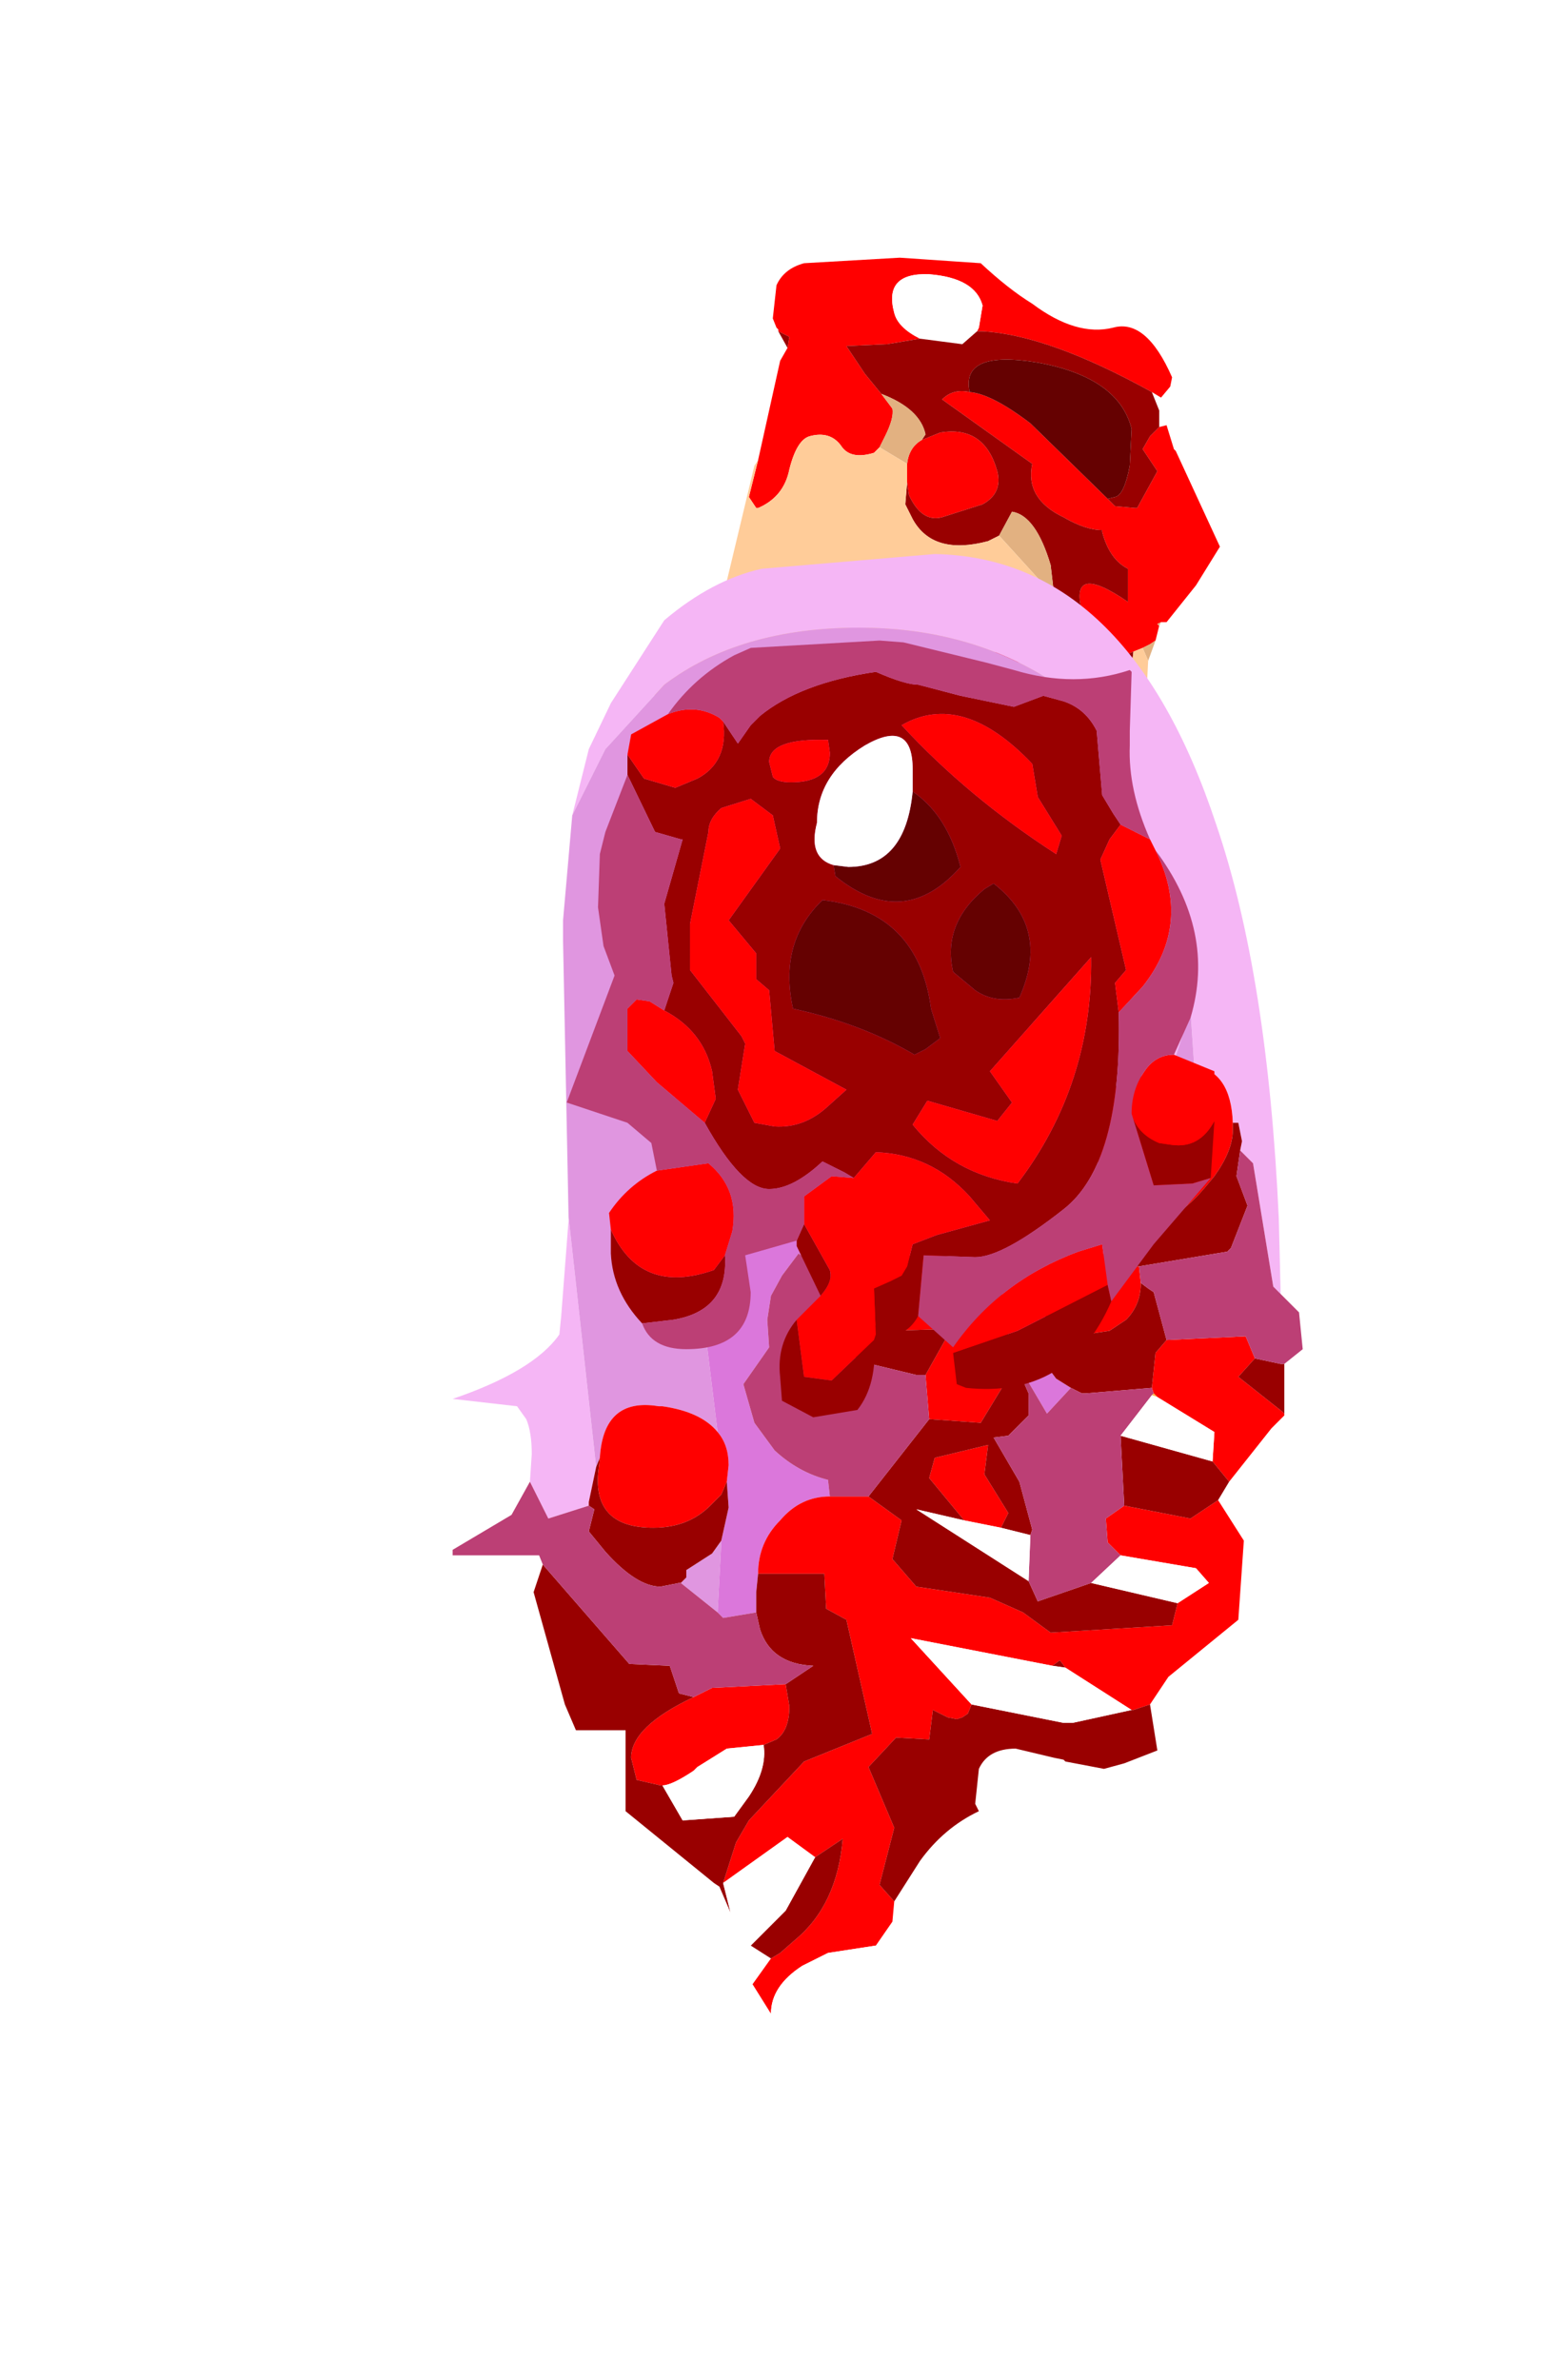 <?xml version="1.0" encoding="UTF-8" standalone="no"?>
<svg xmlns:ffdec="https://www.free-decompiler.com/flash" xmlns:xlink="http://www.w3.org/1999/xlink" ffdec:objectType="frame" height="64.65px" width="42.5px" xmlns="http://www.w3.org/2000/svg">
  <g transform="matrix(1.0, 0.0, 0.0, 1.0, 25.2, 34.75)">
    <use ffdec:characterId="1319" height="18.05" id="neck" transform="matrix(1.0, 0.0, 0.0, 1.0, -8.15, -27.75)" width="16.1" xlink:href="#sprite0"/>
    <use ffdec:characterId="1322" height="40.6" transform="matrix(1.0, 0.0, 0.0, 1.0, -12.9, -19.7)" width="23.1" xlink:href="#shape1"/>
    <use ffdec:characterId="1321" height="17.6" id="wound" transform="matrix(1.0E-4, -1.0, 1.0, 1.0E-4, -9.801, 3.749)" width="21.1" xlink:href="#sprite1"/>
    <use ffdec:characterId="1138" height="0.0" id="spineRef" transform="matrix(1.0, 0.0, 0.0, 1.0, 2.3, -25.2)" width="0.0" xlink:href="#sprite2"/>
  </g>
  <defs>
    <g id="sprite0" transform="matrix(1.0, 0.0, 0.0, 1.0, 7.3, 10.1)">
      <use ffdec:characterId="1318" height="18.05" transform="matrix(1.0, 0.0, 0.0, 1.0, -7.3, -10.1)" width="16.1" xlink:href="#shape0"/>
    </g>
    <g id="shape0" transform="matrix(1.0, 0.0, 0.0, 1.0, 7.3, 10.1)">
      <path d="M-3.2 -8.1 L-3.2 -8.15 -3.25 -8.2 -3.35 -8.45 -3.25 -9.35 Q-3.05 -9.8 -2.5 -9.95 L0.1 -10.1 2.3 -9.95 Q3.05 -9.25 3.7 -8.85 4.9 -7.95 5.9 -8.2 6.8 -8.45 7.5 -6.85 L7.45 -6.6 7.2 -6.3 6.95 -6.45 Q4.15 -8.0 2.35 -8.1 L2.2 -8.1 2.25 -8.2 2.35 -8.8 Q2.15 -9.55 0.9 -9.65 -0.35 -9.7 -0.05 -8.6 0.05 -8.2 0.65 -7.9 L-0.25 -7.75 -1.35 -7.7 -0.85 -6.95 -0.4 -6.4 -0.1 -6.0 Q-0.05 -5.75 -0.3 -5.25 L-0.45 -4.95 -0.6 -4.8 Q-1.25 -4.6 -1.5 -5.0 -1.8 -5.4 -2.35 -5.25 -2.7 -5.15 -2.9 -4.35 -3.05 -3.6 -3.75 -3.3 L-3.8 -3.3 -4.0 -3.6 -3.75 -4.6 -3.15 -7.3 -2.95 -7.65 -2.9 -7.95 -3.2 -8.1 M7.15 -5.5 L7.35 -5.55 7.55 -4.9 7.6 -4.85 8.8 -2.25 8.15 -1.2 7.35 -0.2 7.2 -0.2 7.1 -0.15 7.15 -0.1 7.05 0.3 6.9 0.4 6.7 0.5 6.45 0.6 Q6.1 0.75 6.0 0.85 L5.45 0.15 5.05 -0.5 Q4.7 -1.85 6.3 -0.75 L6.3 -1.65 Q5.8 -1.9 5.6 -2.65 L5.6 -2.7 Q5.15 -2.7 4.55 -3.05 3.5 -3.55 3.7 -4.5 L1.25 -6.25 Q1.55 -6.55 2.0 -6.45 2.6 -6.4 3.65 -5.6 L5.75 -3.55 5.95 -3.35 6.5 -3.3 6.55 -3.3 7.1 -4.3 6.7 -4.9 6.9 -5.25 7.15 -5.5 M0.7 -5.15 L1.2 -5.35 Q2.4 -5.55 2.75 -4.3 2.9 -3.7 2.35 -3.4 L1.25 -3.05 Q0.7 -2.9 0.35 -3.65 L0.3 -4.0 0.3 -4.5 Q0.35 -4.95 0.7 -5.15 M4.3 -0.75 L4.55 -0.25 4.5 0.5 4.15 1.0 4.05 1.05 2.85 0.8 2.3 0.15 Q1.95 -1.1 3.1 -1.2 3.9 -1.25 4.3 -0.75" fill="#ff0000" fill-rule="evenodd" stroke="none"/>
      <path d="M2.2 -8.1 L1.8 -7.75 0.65 -7.9 Q0.05 -8.2 -0.05 -8.6 -0.35 -9.7 0.9 -9.65 2.15 -9.55 2.35 -8.8 L2.25 -8.2 2.2 -8.1" fill="#ffffff" fill-rule="evenodd" stroke="none"/>
      <path d="M6.95 -6.45 L7.15 -5.95 7.15 -5.5 6.9 -5.25 6.7 -4.9 7.1 -4.3 6.55 -3.3 6.5 -3.3 5.95 -3.35 5.75 -3.55 5.95 -3.6 Q6.2 -3.65 6.35 -4.45 L6.4 -5.45 Q6.05 -6.85 3.85 -7.25 1.75 -7.6 2.0 -6.45 1.55 -6.55 1.25 -6.25 L3.7 -4.5 Q3.5 -3.55 4.55 -3.05 5.15 -2.7 5.6 -2.7 L5.6 -2.65 Q5.8 -1.9 6.3 -1.65 L6.3 -0.75 Q4.7 -1.85 5.05 -0.5 L5.45 0.15 6.0 0.85 Q6.1 0.75 6.45 0.6 L6.35 1.4 6.3 1.9 5.8 2.25 4.15 1.0 4.5 0.5 4.55 -0.25 4.3 -0.75 4.3 -0.9 4.2 -1.75 Q3.8 -3.1 3.15 -3.2 L2.8 -2.55 2.5 -2.4 Q1.0 -2.0 0.45 -3.0 L0.25 -3.4 0.3 -4.0 0.35 -3.65 Q0.7 -2.9 1.25 -3.05 L2.35 -3.4 Q2.9 -3.7 2.75 -4.3 2.4 -5.55 1.2 -5.35 L0.7 -5.15 0.8 -5.3 Q0.65 -6.0 -0.4 -6.4 L-0.85 -6.95 -1.35 -7.7 -0.25 -7.75 0.65 -7.9 1.8 -7.75 2.2 -8.1 2.35 -8.1 Q4.15 -8.0 6.95 -6.45 M-2.95 -7.65 L-3.2 -8.1 -2.9 -7.95 -2.95 -7.65" fill="#990000" fill-rule="evenodd" stroke="none"/>
      <path d="M2.0 -6.45 Q1.75 -7.6 3.85 -7.25 6.05 -6.85 6.4 -5.45 L6.35 -4.45 Q6.2 -3.65 5.95 -3.6 L5.75 -3.55 3.65 -5.6 Q2.6 -6.4 2.0 -6.45" fill="#650101" fill-rule="evenodd" stroke="none"/>
      <path d="M7.2 -0.2 L7.15 -0.1 7.1 -0.15 7.2 -0.2 M7.05 0.3 L6.85 0.85 6.7 0.5 6.9 0.4 7.05 0.3 M-0.4 -6.4 Q0.65 -6.0 0.8 -5.3 L0.7 -5.15 Q0.35 -4.95 0.3 -4.5 L-0.45 -4.95 -0.3 -5.25 Q-0.05 -5.75 -0.1 -6.0 L-0.4 -6.4 M2.8 -2.55 L3.15 -3.2 Q3.8 -3.1 4.2 -1.75 L4.3 -0.9 2.8 -2.55" fill="#e2b181" fill-rule="evenodd" stroke="none"/>
      <path d="M6.85 0.85 L6.75 2.8 7.05 7.95 6.4 6.95 Q0.65 1.55 -7.3 1.8 L-6.15 1.05 -5.55 0.65 -4.7 -0.9 -3.85 -4.45 -3.75 -4.6 -4.0 -3.6 -3.8 -3.3 -3.75 -3.3 Q-3.05 -3.6 -2.9 -4.35 -2.7 -5.15 -2.35 -5.25 -1.8 -5.4 -1.5 -5.0 -1.25 -4.6 -0.6 -4.8 L-0.45 -4.95 0.3 -4.5 0.3 -4.0 0.25 -3.4 0.45 -3.0 Q1.0 -2.0 2.5 -2.4 L2.8 -2.55 4.3 -0.9 4.3 -0.75 Q3.9 -1.25 3.1 -1.2 1.95 -1.1 2.3 0.15 L2.85 0.8 4.05 1.05 4.15 1.0 5.8 2.25 6.3 1.9 6.35 1.4 6.45 0.6 6.7 0.5 6.85 0.85" fill="#ffcc99" fill-rule="evenodd" stroke="none"/>
    </g>
    <g id="shape1" transform="matrix(1.0, 0.0, 0.0, 1.0, 12.9, 19.7)">
      <path d="M5.55 -5.4 L5.65 -12.05 Q5.65 -14.85 3.05 -16.45 0.9 -17.7 -1.85 -17.7 -5.1 -17.7 -7.15 -16.15 L-8.75 -14.4 -9.65 -12.6 -9.2 -14.4 -8.6 -15.65 -7.15 -17.9 Q-5.85 -19.0 -4.5 -19.3 L0.2 -19.7 Q5.45 -19.6 7.85 -12.35 9.25 -8.25 9.55 -1.65 L9.6 0.4 9.4 0.2 8.85 -3.15 8.5 -3.5 8.55 -3.75 8.45 -4.25 8.3 -4.25 Q8.25 -5.65 7.25 -5.8 L7.15 -7.3 6.65 -5.75 6.3 -5.7 6.0 -5.6 5.55 -5.4 M-9.75 -1.7 L-9.0 5.1 -9.2 6.05 -9.2 6.15 -10.3 6.5 -10.8 5.5 -10.75 4.75 Q-10.75 4.15 -10.9 3.8 L-11.15 3.45 -12.9 3.25 Q-10.7 2.5 -10.0 1.5 L-9.95 1.0 -9.75 -1.6 -9.75 -1.7" fill="#f5b6f5" fill-rule="evenodd" stroke="none"/>
      <path d="M3.2 1.05 L2.8 -0.95 2.35 -5.4 2.3 -5.65 3.05 -7.4 Q3.95 -9.85 3.95 -11.95 3.95 -13.65 2.2 -15.0 0.5 -16.3 -1.55 -16.3 -6.9 -16.2 -7.1 -8.55 L-7.1 -7.9 Q-7.1 -5.9 -6.35 -1.15 L-5.7 4.15 Q-6.15 3.6 -7.2 3.45 L-7.3 3.45 Q-8.8 3.2 -8.9 4.85 L-9.0 5.1 -9.75 -1.7 -9.9 -9.2 -9.9 -9.75 -9.65 -12.6 -8.75 -14.4 -7.15 -16.15 Q-5.1 -17.7 -1.85 -17.7 0.9 -17.7 3.05 -16.45 5.65 -14.85 5.65 -12.05 L5.55 -5.4 Q4.5 -5.05 4.3 -4.5 L4.25 -4.25 4.3 -4.15 4.65 -3.1 4.6 -2.4 4.8 -0.9 4.9 -0.75 4.9 -0.7 4.3 -0.55 3.85 -0.3 Q3.25 0.05 3.25 0.75 L3.25 0.85 3.2 1.05 M-5.6 7.1 L-5.6 7.15 -5.7 9.05 -6.7 8.25 -6.55 8.1 -6.55 7.9 -5.85 7.45 -5.6 7.1 M6.65 -5.75 L7.15 -7.3 7.25 -5.8 6.65 -5.75" fill="#e096e0" fill-rule="evenodd" stroke="none"/>
      <path d="M-5.7 4.15 L-6.35 -1.15 Q-7.1 -5.9 -7.1 -7.9 L-7.1 -8.55 Q-6.9 -16.2 -1.55 -16.3 0.5 -16.3 2.2 -15.0 3.95 -13.65 3.95 -11.95 3.95 -9.85 3.05 -7.4 L2.3 -5.65 2.35 -5.4 2.8 -0.95 3.2 1.05 3.1 1.65 3.3 2.45 3.35 2.5 3.5 2.7 3.9 2.95 3.25 3.65 2.25 1.95 2.0 0.2 1.7 -0.25 0.7 -0.6 Q-0.95 -0.9 -2.45 0.05 L-3.5 -0.7 -3.95 -0.1 -4.25 0.45 -4.35 1.1 -4.3 1.85 -5.0 2.85 -4.7 3.9 -4.15 4.65 Q-3.5 5.25 -2.7 5.45 L-2.65 5.9 Q-3.45 5.9 -4.0 6.55 -4.6 7.15 -4.6 8.0 L-4.65 8.5 -4.65 9.05 -5.55 9.2 -5.7 9.05 -5.6 7.15 -5.6 7.1 -5.4 6.2 -5.45 5.5 -5.4 5.05 Q-5.4 4.5 -5.7 4.15" fill="#db77db" fill-rule="evenodd" stroke="none"/>
      <path d="M3.25 0.85 L3.25 0.75 Q3.25 0.05 3.85 -0.3 L4.3 -0.55 4.9 -0.7 5.7 -0.35 5.75 -0.35 5.8 0.1 Q5.8 0.7 5.4 1.1 L4.95 1.4 4.3 1.5 4.0 1.5 3.35 1.35 3.3 1.25 3.25 0.85 M4.65 -3.1 L4.3 -4.15 4.25 -4.25 4.3 -4.5 Q4.5 -5.05 5.55 -5.4 L6.0 -5.6 6.3 -5.7 6.65 -5.75 7.25 -5.8 Q8.25 -5.65 8.3 -4.25 L8.3 -4.05 Q8.3 -3.5 7.8 -2.8 L7.55 -2.5 Q6.75 -1.55 6.05 -1.55 5.6 -1.55 5.2 -2.05 L5.15 -2.15 4.7 -3.0 4.65 -3.1 M-8.9 4.85 Q-8.8 3.2 -7.3 3.45 L-7.2 3.45 Q-6.15 3.6 -5.7 4.15 -5.4 4.5 -5.4 5.05 L-5.45 5.5 -5.6 5.85 -5.9 6.15 Q-6.5 6.75 -7.45 6.75 -9.05 6.75 -8.95 5.3 L-8.9 4.85 M-4.6 8.0 Q-4.6 7.15 -4.0 6.55 -3.45 5.9 -2.65 5.9 L-1.6 5.9 -0.7 6.55 -0.95 7.6 -0.3 8.35 1.7 8.65 2.6 9.05 3.35 9.6 6.65 9.4 6.8 8.8 7.65 8.25 7.3 7.85 5.25 7.5 4.9 7.15 4.85 6.5 5.35 6.15 7.15 6.5 7.9 6.0 8.6 7.1 8.45 9.25 6.55 10.8 6.05 11.55 5.6 11.7 5.55 11.7 3.75 10.55 3.6 10.35 3.4 10.5 -0.45 9.75 1.2 11.55 1.1 11.8 0.95 11.9 0.8 11.95 0.55 11.9 0.15 11.7 0.05 12.5 -0.85 12.45 -1.6 13.25 -0.9 14.9 -1.3 16.45 -0.9 16.9 -0.95 17.45 -1.4 18.1 -2.7 18.3 -3.4 18.65 Q-4.25 19.2 -4.25 19.95 L-4.75 19.15 -4.25 18.45 -4.0 18.3 -3.6 17.95 Q-2.45 17.0 -2.3 15.2 L-3.05 15.7 -3.8 15.15 -5.55 16.4 -5.2 15.3 -4.85 14.7 -3.35 13.1 -1.5 12.35 -2.2 9.25 -2.75 8.95 -2.8 8.0 -4.6 8.0 M-2.45 0.05 Q-0.95 -0.9 0.7 -0.6 L1.7 -0.25 2.0 0.2 2.25 1.95 2.3 2.5 1.45 3.9 0.05 3.8 -0.05 2.6 0.65 1.35 -1.05 1.4 -2.3 0.85 -2.45 0.05 M6.15 3.1 L6.1 2.95 6.2 2.0 6.5 1.65 8.65 1.55 8.9 2.15 8.45 2.65 9.65 3.6 9.7 3.65 9.7 3.7 9.65 3.75 9.35 4.05 8.2 5.5 7.75 4.95 7.8 4.15 6.25 3.2 6.15 3.1 M-6.35 11.35 L-6.05 11.2 -5.85 11.1 -3.85 11.0 -3.75 11.6 Q-3.75 12.25 -4.1 12.5 L-4.45 12.65 -5.45 12.75 -6.25 13.25 -6.35 13.35 Q-6.95 13.75 -7.2 13.75 L-7.25 13.75 -7.9 13.6 -8.05 13.0 Q-8.05 12.15 -6.35 11.35 M1.0 6.55 L0.05 5.4 0.2 4.85 1.65 4.5 1.55 5.3 2.2 6.35 2.0 6.75 1.0 6.55" fill="#ff0000" fill-rule="evenodd" stroke="none"/>
      <path d="M3.2 1.05 L3.25 0.85 3.3 1.25 3.35 1.35 4.0 1.5 4.3 1.5 4.95 1.4 5.4 1.1 Q5.8 0.7 5.8 0.1 L6.0 0.25 6.15 0.35 6.5 1.65 6.2 2.0 6.1 2.95 4.3 3.1 4.2 3.1 3.9 2.95 3.5 2.7 3.35 2.5 3.3 2.45 3.1 1.65 3.2 1.05 M4.9 -0.7 L4.9 -0.75 4.8 -0.9 4.6 -2.4 4.65 -3.1 4.7 -3.0 5.15 -2.15 5.2 -2.05 Q5.6 -1.55 6.05 -1.55 6.75 -1.55 7.55 -2.5 L7.8 -2.8 Q8.3 -3.5 8.3 -4.05 L8.3 -4.25 8.45 -4.25 8.55 -3.75 8.5 -3.5 8.4 -2.8 8.7 -2.0 8.25 -0.85 8.15 -0.75 5.75 -0.35 5.7 -0.35 4.9 -0.7 M-9.0 5.1 L-8.9 4.85 -8.95 5.3 Q-9.05 6.75 -7.45 6.75 -6.5 6.75 -5.9 6.15 L-5.6 5.85 -5.45 5.5 -5.4 6.2 -5.6 7.1 -5.85 7.45 -6.55 7.9 -6.55 8.1 -6.7 8.25 -6.75 8.25 -7.25 8.35 Q-7.9 8.35 -8.75 7.4 L-9.2 6.85 -9.05 6.25 -9.2 6.15 -9.2 6.05 -9.0 5.1 M-4.65 9.05 L-4.65 8.5 -4.6 8.0 -2.8 8.0 -2.75 8.95 -2.2 9.25 -1.5 12.35 -3.35 13.1 -4.85 14.7 -5.2 15.3 -5.55 16.4 -5.35 17.2 -5.65 16.5 -5.8 16.4 -8.2 14.45 -8.2 12.25 -9.55 12.25 -9.85 11.55 -10.7 8.5 -10.45 7.75 -8.1 10.45 -7.0 10.5 -6.75 11.25 -6.35 11.35 Q-8.05 12.15 -8.05 13.0 L-7.9 13.6 -7.25 13.75 -7.2 13.75 -6.65 14.7 -5.25 14.6 -4.85 14.05 Q-4.35 13.3 -4.45 12.65 L-4.1 12.5 Q-3.75 12.25 -3.75 11.6 L-3.85 11.0 -3.1 10.5 Q-4.25 10.45 -4.55 9.5 L-4.65 9.05 M-2.3 0.85 L-1.05 1.4 0.65 1.35 -0.05 2.6 -0.3 2.6 -1.75 2.25 Q-2.35 1.9 -2.35 1.45 L-2.3 0.85 M0.05 3.8 L1.45 3.9 2.3 2.5 2.25 1.95 2.75 3.1 2.75 3.7 2.2 4.25 1.8 4.3 2.5 5.5 2.85 6.8 2.8 6.95 2.0 6.75 2.2 6.35 1.55 5.3 1.65 4.5 0.2 4.85 0.05 5.4 1.0 6.55 -0.3 6.25 2.75 8.2 3.0 8.75 4.45 8.25 6.8 8.8 6.65 9.4 3.35 9.6 2.6 9.05 1.7 8.65 -0.3 8.35 -0.95 7.6 -0.7 6.55 -1.6 5.9 0.05 3.8 M5.35 6.15 L5.25 4.25 7.75 4.95 8.2 5.5 7.9 6.0 7.15 6.5 5.35 6.15 M-0.9 16.9 L-1.3 16.45 -0.9 14.9 -1.6 13.25 -0.85 12.45 0.05 12.5 0.15 11.7 0.55 11.9 0.8 11.95 0.95 11.9 1.1 11.8 1.2 11.55 3.7 12.05 3.95 12.05 5.55 11.7 5.6 11.7 6.05 11.55 6.25 12.8 5.35 13.15 4.8 13.3 3.75 13.1 3.7 13.05 3.45 13.0 2.4 12.75 Q1.65 12.75 1.4 13.3 L1.3 14.25 1.4 14.45 Q0.45 14.9 -0.2 15.8 L-0.9 16.9 M3.4 10.5 L3.6 10.35 3.75 10.55 3.4 10.5 M-4.8 18.1 L-3.85 17.15 -3.05 15.7 -2.3 15.2 Q-2.45 17.0 -3.6 17.95 L-4.0 18.3 -4.25 18.45 -4.8 18.1 M8.9 2.15 L9.6 2.3 9.7 2.3 9.7 3.65 9.65 3.6 8.45 2.65 8.9 2.15" fill="#990000" fill-rule="evenodd" stroke="none"/>
      <path d="M-5.7 9.05 L-5.55 9.2 -4.65 9.05 -4.55 9.5 Q-4.25 10.45 -3.1 10.5 L-3.85 11.0 -5.85 11.1 -6.05 11.2 -6.35 11.35 -6.75 11.25 -7.0 10.5 -8.1 10.45 -10.45 7.75 -10.55 7.5 -12.9 7.5 -12.9 7.35 -11.3 6.4 -10.8 5.5 -10.3 6.5 -9.2 6.15 -9.05 6.25 -9.2 6.85 -8.75 7.4 Q-7.9 8.35 -7.25 8.35 L-6.75 8.25 -6.7 8.25 -5.7 9.05 M-2.65 5.9 L-2.7 5.45 Q-3.5 5.25 -4.15 4.65 L-4.7 3.9 -5.0 2.85 -4.3 1.85 -4.35 1.1 -4.25 0.45 -3.95 -0.1 -3.5 -0.7 -2.45 0.05 -2.3 0.85 -2.35 1.45 Q-2.35 1.9 -1.75 2.25 L-0.3 2.6 -0.05 2.6 0.05 3.8 -1.6 5.9 -2.65 5.9 M2.25 1.95 L3.25 3.65 3.9 2.95 4.2 3.1 4.3 3.1 6.1 2.95 6.15 3.1 6.1 3.15 5.25 4.25 5.35 6.15 4.85 6.5 4.9 7.15 5.25 7.5 4.45 8.25 3.0 8.75 2.75 8.2 2.8 6.95 2.85 6.8 2.5 5.5 1.8 4.3 2.2 4.25 2.75 3.7 2.75 3.1 2.25 1.95 M8.5 -3.5 L8.85 -3.15 9.4 0.2 9.6 0.4 10.1 0.9 10.2 1.9 9.7 2.3 9.6 2.3 8.9 2.15 8.65 1.55 6.5 1.65 6.15 0.35 6.0 0.25 5.8 0.1 5.75 -0.35 8.15 -0.75 8.25 -0.85 8.7 -2.0 8.4 -2.8 8.5 -3.5" fill="#bc3f75" fill-rule="evenodd" stroke="none"/>
      <path d="M6.1 3.15 L6.15 3.1 6.25 3.2 6.1 3.15" fill="#feb445" fill-rule="evenodd" stroke="none"/>
      <path d="M2.8 6.95 L2.75 8.2 -0.3 6.25 1.0 6.55 2.0 6.75 2.8 6.95 M4.45 8.25 L5.25 7.5 7.3 7.85 7.65 8.25 6.8 8.8 4.45 8.25 M5.25 4.25 L6.1 3.15 6.25 3.2 7.8 4.15 7.75 4.95 5.25 4.25 M-5.35 17.2 L-5.55 16.4 -3.8 15.15 -3.05 15.7 -3.85 17.15 -4.8 18.1 -4.95 18.1 -5.15 17.7 -5.35 17.2 M-4.45 12.65 Q-4.35 13.3 -4.85 14.05 L-5.25 14.6 -6.65 14.7 -7.2 13.75 Q-6.95 13.75 -6.35 13.35 L-6.25 13.25 -5.45 12.75 -4.45 12.65 M1.2 11.55 L-0.45 9.75 3.4 10.5 3.75 10.55 5.55 11.7 5.6 11.7 5.55 11.7 3.95 12.05 3.7 12.05 1.2 11.55 M-4.25 19.95 Q-4.25 19.2 -3.4 18.65 L-2.7 18.3 -1.4 18.1 -1.35 18.35 -1.3 18.95 Q-1.3 19.9 -1.75 20.35 -2.3 20.9 -3.7 20.9 L-4.3 20.75 -4.4 20.2 -4.25 19.95" fill="#ffffff" fill-rule="evenodd" stroke="none"/>
    </g>
    <g id="sprite1" transform="matrix(1.0, 0.0, 0.0, 1.0, 12.1, 9.4)">
      <use ffdec:characterId="1320" height="17.6" transform="matrix(1.0, 0.0, 0.0, 1.0, -12.1, -9.4)" width="21.1" xlink:href="#shape2"/>
    </g>
    <g id="shape2" transform="matrix(1.0, 0.0, 0.0, 1.0, 12.1, 9.4)">
      <path d="M5.9 -7.75 L5.25 -7.3 5.0 -6.45 5.25 -5.85 Q5.7 -5.0 6.8 -5.15 L6.2 -4.75 6.7 -4.4 6.95 -4.15 Q7.85 -3.05 8.15 -1.0 7.8 -0.2 7.8 0.15 L7.5 1.3 7.2 2.75 7.5 3.55 7.35 4.1 Q7.15 4.7 6.55 5.0 L4.8 5.15 4.3 5.45 4.0 5.65 3.6 5.35 3.05 5.1 0.05 5.8 -0.3 5.5 -1.1 5.6 Q-5.2 5.7 -6.45 4.1 -7.75 2.45 -7.75 1.7 L-7.7 0.3 -9.35 0.15 Q-9.9 -0.15 -9.9 -0.75 L-9.85 -1.0 -8.6 -1.05 -8.4 -0.6 -8.25 -0.3 -8.0 -0.15 -7.4 0.0 -7.15 0.65 -6.75 2.1 -6.1 1.55 Q-4.95 0.5 -4.9 -1.0 L-5.6 -1.6 -5.45 -1.85 -5.15 -2.45 Q-5.9 -3.25 -5.9 -3.9 -5.9 -4.65 -4.1 -5.65 L-3.45 -5.35 -2.7 -5.45 Q-1.6 -5.7 -1.05 -6.75 L-0.3 -6.5 -0.1 -6.55 1.85 -6.75 3.6 -6.25 3.6 -6.3 3.8 -7.0 5.35 -7.75 5.9 -7.75 M-7.7 -5.1 Q-9.2 -5.0 -9.45 -6.5 L-9.55 -7.35 Q-8.7 -8.15 -7.65 -8.2 L-7.0 -8.2 Q-8.8 -7.4 -8.1 -5.4 L-7.7 -5.1 M-7.3 -3.15 L-6.85 -2.95 -8.1 -2.25 Q-8.4 -2.15 -8.8 -2.5 L-7.45 -3.15 -7.3 -3.15 M3.8 -5.55 L1.3 -6.05 0.05 -6.05 -1.75 -4.65 -1.95 -4.55 -3.2 -4.75 -4.1 -4.3 -4.2 -3.75 Q-4.25 -2.95 -3.65 -2.3 L-3.2 -1.8 -2.15 -3.75 -0.5 -3.9 -0.2 -4.25 0.5 -4.25 1.4 -5.0 3.35 -3.6 4.25 -3.8 4.7 -4.4 4.45 -5.2 Q4.15 -5.55 3.8 -5.55 M2.9 -2.15 L2.6 -2.1 Q1.1 -0.25 2.85 1.3 4.25 0.95 4.9 0.0 L5.5 0.0 Q6.9 0.0 6.15 -1.3 5.35 -2.6 4.05 -2.6 3.1 -2.85 2.9 -2.15 M5.3 -3.8 Q5.15 -3.7 5.15 -3.3 5.15 -2.25 5.95 -2.25 L6.3 -2.3 Q6.35 -3.9 5.7 -3.9 L5.3 -3.8 M2.25 1.95 Q1.3 0.8 0.0 1.1 L-0.5 1.7 Q-0.85 2.2 -0.7 2.9 1.2 3.75 2.4 2.2 L2.25 1.95 M3.2 3.9 L3.7 4.05 4.75 3.4 5.65 3.25 Q7.65 1.35 6.7 -0.3 4.75 1.5 3.2 3.9 M-9.45 -3.15 L-11.0 -2.95 -11.1 -2.2 -10.0 -1.05 Q-11.2 -0.95 -11.9 -1.5 L-12.1 -2.7 -11.65 -3.55 -11.0 -3.6 Q-10.1 -3.7 -9.45 -3.15 M-2.25 0.05 L-2.1 0.35 -1.8 0.75 -1.0 0.5 Q1.65 0.15 1.95 -2.45 0.8 -3.65 -1.0 -3.25 -1.4 -1.4 -2.25 0.05 M-3.55 2.7 L-4.05 2.3 -3.5 0.4 -4.15 0.0 Q-5.5 1.1 -5.75 2.85 -3.05 4.9 0.4 4.85 L-2.7 2.1 -3.55 2.7 M-8.5 5.3 L-8.95 5.4 Q-11.6 4.25 -11.3 1.45 L-11.2 1.2 -10.35 1.1 -9.75 2.85 -8.5 5.3 M-5.6 8.1 L-5.75 7.6 -5.8 6.55 -3.85 5.95 Q-4.4 6.1 -4.65 6.7 L-4.7 7.05 Q-4.8 7.8 -4.05 8.2 L-5.6 8.1" fill="#990000" fill-rule="evenodd" stroke="none"/>
      <path d="M6.8 -5.15 Q5.7 -5.0 5.25 -5.85 L5.0 -6.45 5.25 -7.3 5.9 -7.75 6.45 -7.65 7.0 -6.65 Q7.3 -5.9 6.9 -5.25 L6.8 -5.15 M-1.05 -6.75 Q-1.6 -5.7 -2.7 -5.45 L-3.45 -5.35 -4.1 -5.65 -3.0 -6.95 -2.15 -7.75 -1.0 -7.75 -0.75 -7.5 -0.8 -7.15 -1.05 -6.75 M-5.6 -1.6 L-4.9 -1.0 Q-4.95 0.5 -6.1 1.55 L-6.75 2.1 -7.15 0.65 -7.4 0.0 -8.0 -0.15 -8.25 -0.3 -8.4 -0.6 -8.6 -1.05 -9.85 -1.0 -10.0 -1.05 -11.1 -2.2 -11.0 -2.95 -9.45 -3.15 -8.8 -2.5 Q-8.4 -2.15 -8.1 -2.25 L-6.85 -2.95 -6.1 -2.95 -5.55 -2.2 -5.6 -1.6 M-1.1 5.6 L-0.3 5.5 0.05 5.8 3.05 5.1 3.6 5.35 4.0 5.65 3.6 6.45 3.3 6.6 Q1.3 7.6 -0.4 6.25 L-1.1 5.6 M-5.4 -6.95 L-5.2 -5.55 Q-5.9 -4.7 -7.05 -4.9 L-7.7 -5.1 -8.1 -5.4 Q-8.8 -7.4 -7.0 -8.2 L-6.55 -8.25 Q-5.8 -7.75 -5.4 -6.95 M3.8 -5.55 Q4.15 -5.55 4.45 -5.2 L4.7 -4.4 4.25 -3.8 3.35 -3.6 1.4 -5.0 0.5 -4.25 -0.2 -4.25 -0.5 -3.9 -2.15 -3.75 -3.2 -1.8 -3.65 -2.3 Q-4.25 -2.95 -4.2 -3.75 L-4.1 -4.3 -3.2 -4.75 -1.95 -4.55 -1.75 -4.65 0.05 -6.05 1.3 -6.05 3.8 -5.55 M5.3 -3.8 L5.7 -3.9 Q6.35 -3.9 6.3 -2.3 L5.95 -2.25 Q5.15 -2.25 5.15 -3.3 5.15 -3.7 5.3 -3.8 M3.2 3.9 Q4.75 1.5 6.7 -0.3 7.65 1.35 5.65 3.25 L4.75 3.4 3.7 4.05 3.2 3.9 M-3.55 2.7 L-2.7 2.1 0.4 4.85 Q-3.05 4.9 -5.75 2.85 -5.5 1.1 -4.15 0.0 L-3.5 0.4 -4.05 2.3 -3.55 2.7 M-3.85 5.95 Q-3.2 5.95 -2.7 6.3 -2.25 6.6 -2.25 7.1 L-2.7 8.2 -4.05 8.2 Q-4.8 7.8 -4.7 7.05 L-4.65 6.7 Q-4.4 6.1 -3.85 5.95 M-8.5 5.3 L-9.75 2.85 -10.35 1.1 -10.2 1.1 Q-8.4 2.35 -7.6 4.5 L-7.4 5.15 -8.5 5.3" fill="#ff0000" fill-rule="evenodd" stroke="none"/>
      <path d="M4.9 0.0 Q4.25 0.95 2.85 1.3 1.1 -0.25 2.6 -2.1 L2.9 -2.15 2.85 -1.75 Q2.85 -0.2 4.9 0.0 M2.25 1.95 L2.4 2.2 Q1.2 3.75 -0.7 2.9 -0.85 2.2 -0.5 1.7 L0.0 1.1 Q1.3 0.8 2.25 1.95 M-2.25 0.05 Q-1.4 -1.4 -1.0 -3.25 0.8 -3.65 1.95 -2.45 1.65 0.15 -1.0 0.5 L-1.8 0.75 -2.1 0.35 -2.25 0.05" fill="#650101" fill-rule="evenodd" stroke="none"/>
      <path d="M2.9 -2.15 Q3.1 -2.85 4.05 -2.6 5.35 -2.6 6.15 -1.3 6.9 0.0 5.5 0.0 L4.9 0.0 Q2.85 -0.2 2.85 -1.75 L2.9 -2.15" fill="#ffffff" fill-rule="evenodd" stroke="none"/>
      <path d="M5.35 -7.75 L3.8 -7.0 3.6 -6.3 3.6 -6.25 1.85 -6.75 -0.1 -6.55 -0.3 -6.5 -1.05 -6.75 -0.8 -7.15 -0.75 -7.5 -1.0 -7.75 -2.15 -7.75 -3.0 -6.95 -4.1 -5.65 Q-5.9 -4.65 -5.9 -3.9 -5.9 -3.25 -5.15 -2.45 L-5.45 -1.85 -5.6 -1.6 -5.55 -2.2 -6.1 -2.95 -6.85 -2.95 -7.3 -3.15 -7.7 -4.55 -8.7 -4.4 Q-10.25 -4.4 -10.25 -6.15 -10.25 -7.1 -9.55 -7.35 L-9.45 -6.5 Q-9.2 -5.0 -7.7 -5.1 L-7.05 -4.9 Q-5.9 -4.7 -5.2 -5.55 L-5.4 -6.95 -4.65 -7.1 -4.1 -7.75 -3.55 -9.4 -0.1 -8.1 0.7 -8.4 1.75 -8.55 3.2 -8.5 3.8 -8.35 5.35 -7.75 M-9.35 0.15 L-7.7 0.3 -7.75 1.7 Q-7.75 2.45 -6.45 4.1 -5.2 5.7 -1.1 5.6 L-0.4 6.25 Q1.3 7.6 3.3 6.6 1.1 8.25 -1.25 7.55 L-2.25 7.1 Q-2.25 6.6 -2.7 6.3 -3.2 5.95 -3.85 5.95 L-5.8 6.55 -5.75 7.6 -5.6 8.1 -7.4 6.55 -8.95 5.4 -8.5 5.3 -7.4 5.15 -7.6 4.5 Q-8.4 2.35 -10.2 1.1 L-9.35 0.15 M4.0 5.65 L4.3 5.45 4.8 5.15 6.55 5.0 Q7.15 4.7 7.35 4.1 L7.5 3.55 7.2 2.75 7.5 1.3 7.8 0.15 Q7.8 -0.2 8.15 -1.0 7.85 -3.05 6.95 -4.15 L6.7 -4.4 6.2 -4.75 6.8 -5.15 6.9 -5.25 Q7.3 -5.9 7.0 -6.65 8.0 -5.95 8.6 -4.85 L8.8 -4.4 9.0 -0.9 8.95 -0.25 8.4 2.0 8.2 2.75 Q7.7 4.4 8.2 5.9 L8.15 5.95 6.55 5.9 6.15 5.9 Q4.95 5.85 3.6 6.45 L4.0 5.65" fill="#bc3f75" fill-rule="evenodd" stroke="none"/>
    </g>
  </defs>
</svg>
